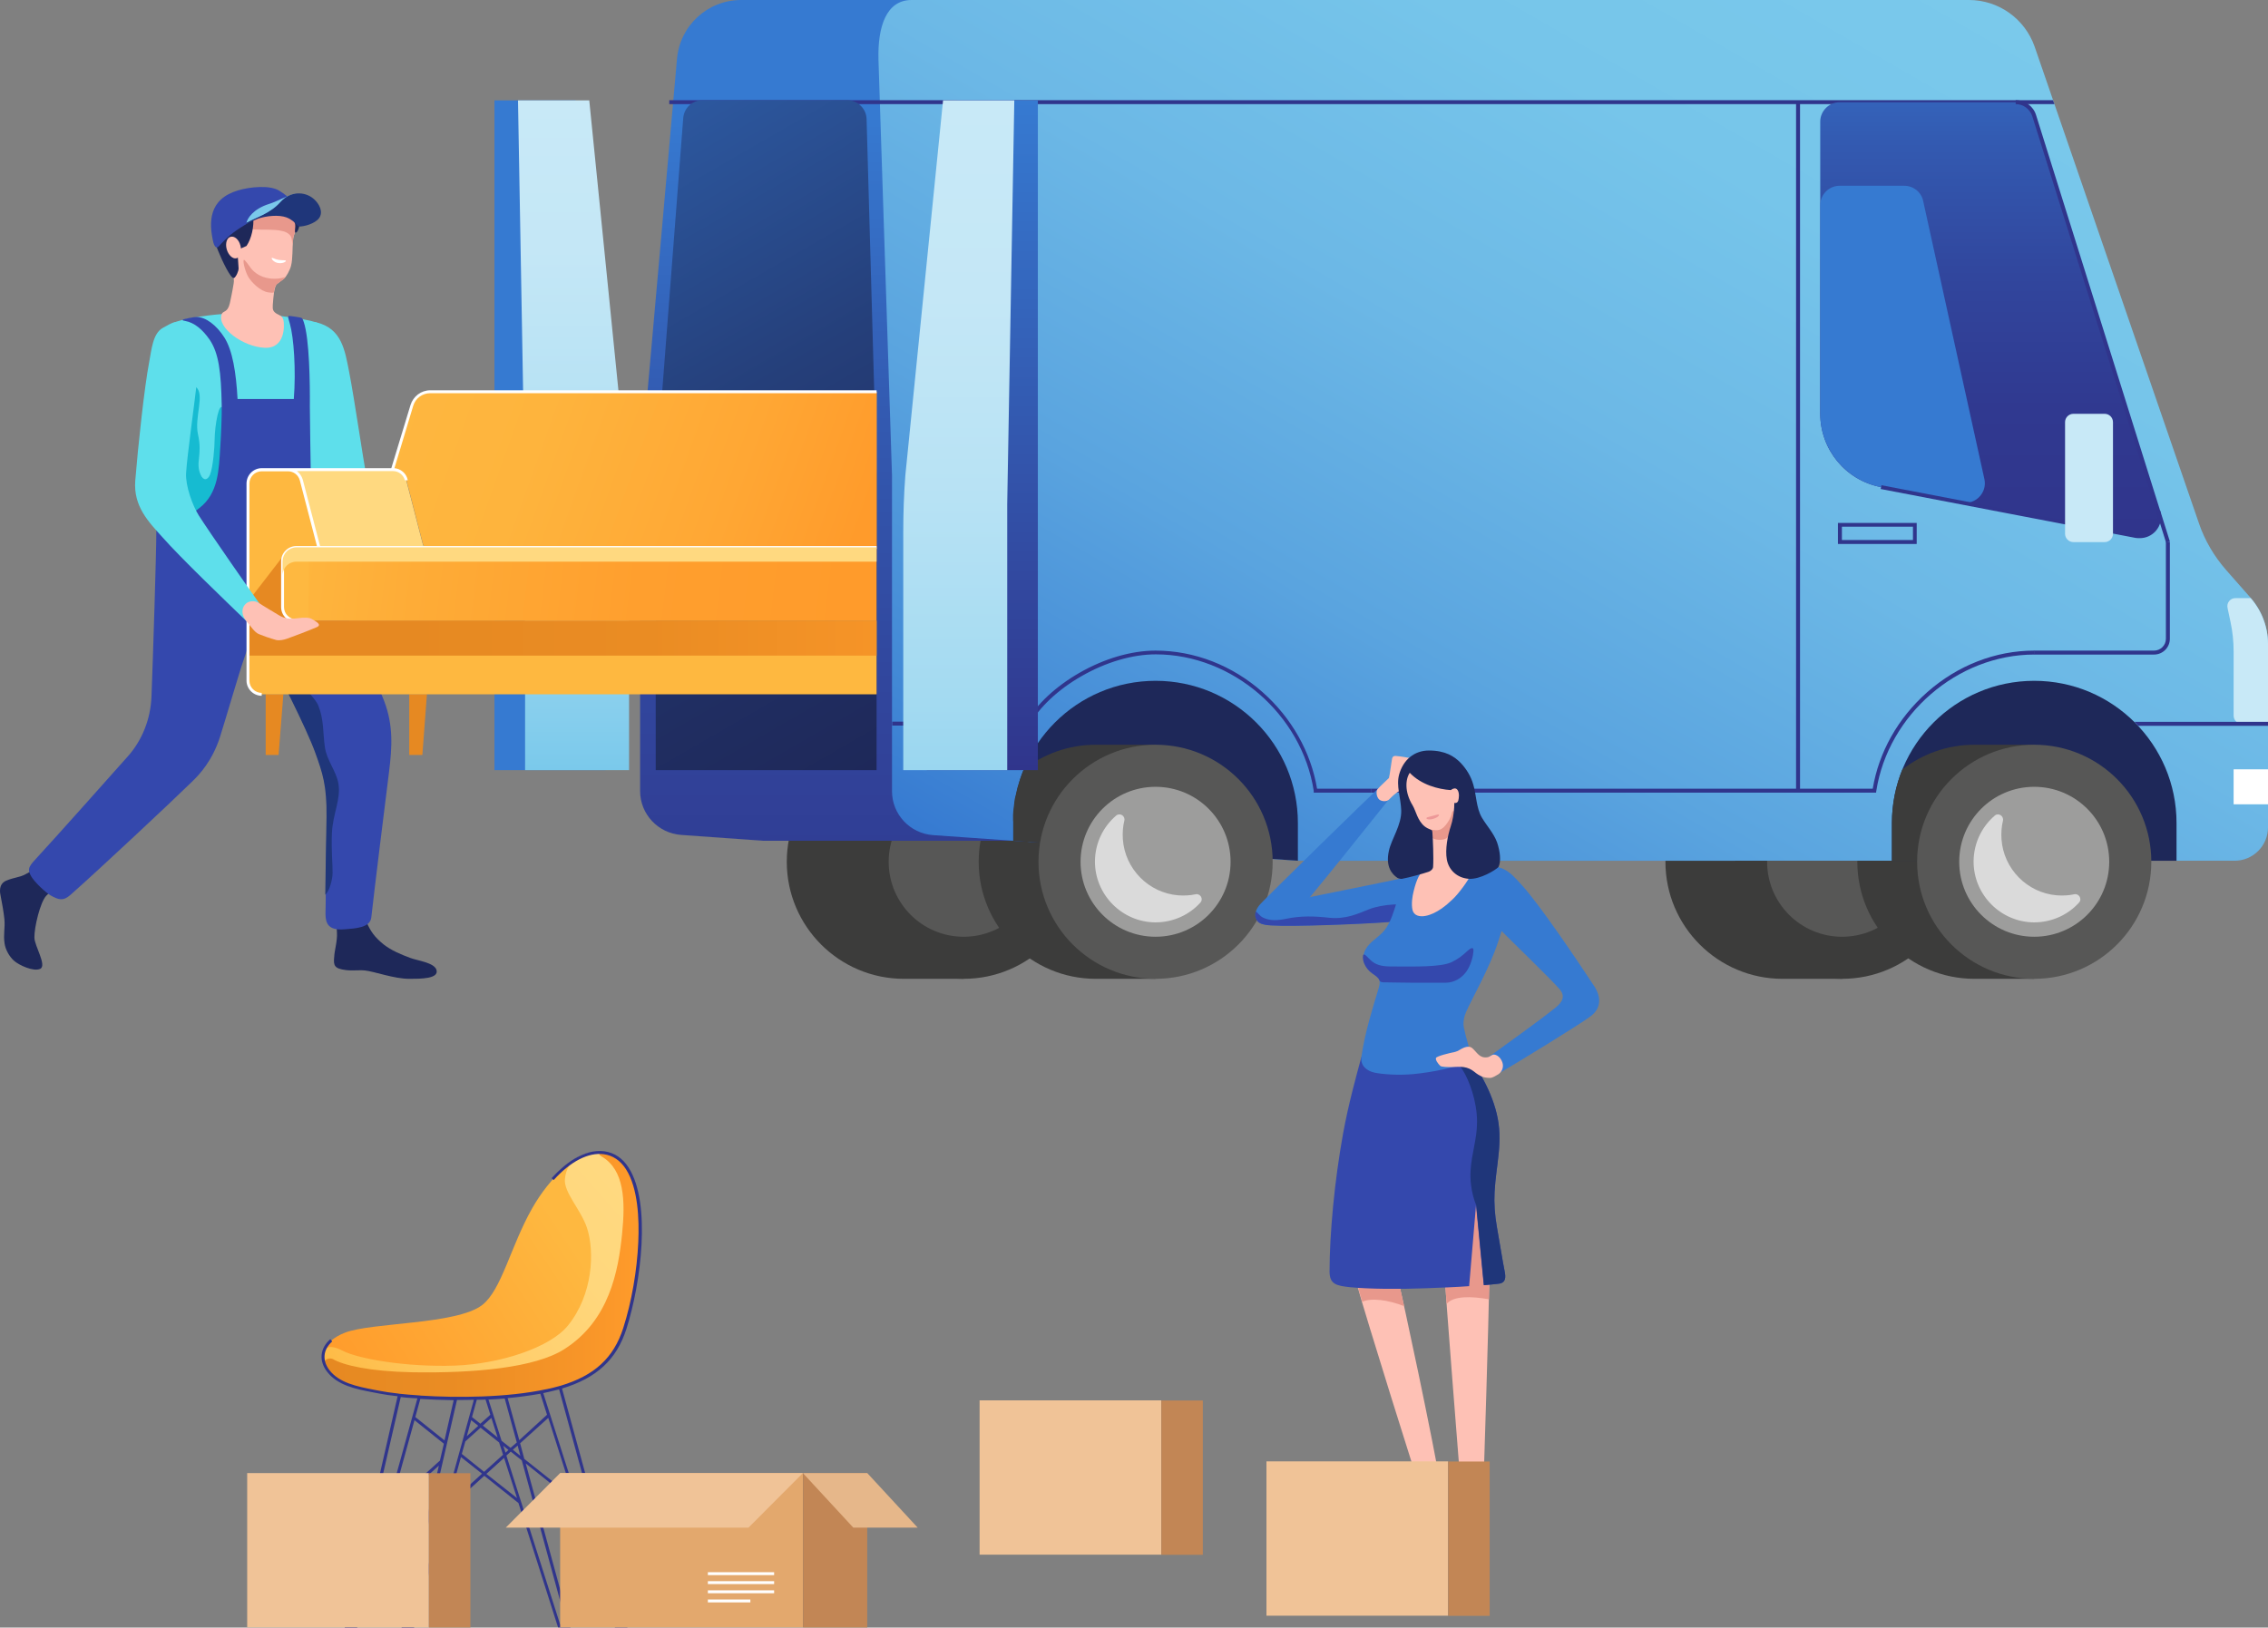 <?xml version="1.0" encoding="UTF-8" standalone="no"?>
<svg
   width="743.197"
   height="533.485"
   viewBox="0 0 743.197 533.485"
   fill="none"
   version="1.1"
   id="svg353"
   sodipodi:docname="bg_paking2.svg"
   inkscape:version="1.1.2 (0a00cf5339, 2022-02-04)"
   xmlns:inkscape="http://www.inkscape.org/namespaces/inkscape"
   xmlns:sodipodi="http://sodipodi.sourceforge.net/DTD/sodipodi-0.dtd"
   xmlns="http://www.w3.org/2000/svg"
   xmlns:svg="http://www.w3.org/2000/svg">
  <rect x="0" y="0" width="743.197" height="533.485" fill="#808080" stroke="none"/>
  <sodipodi:namedview
     id="namedview355"
     pagecolor="#ffffff"
     bordercolor="#666666"
     borderopacity="1.0"
     inkscape:pageshadow="2"
     inkscape:pageopacity="0.0"
     inkscape:pagecheckerboard="0"
     showgrid="false"
     inkscape:lockguides="false"
     fit-margin-top="0"
     fit-margin-left="0"
     fit-margin-right="0"
     fit-margin-bottom="0"
     inkscape:zoom="1.405"
     inkscape:cx="197.5089"
     inkscape:cy="145.90747"
     inkscape:window-width="1920"
     inkscape:window-height="1022"
     inkscape:window-x="0"
     inkscape:window-y="0"
     inkscape:window-maximized="1"
     inkscape:current-layer="svg353" />
  <mask
     id="mask0_1113_2"
     maskUnits="userSpaceOnUse"
     x="0"
     y="0"
     width="570"
     height="600">
    <rect
       width="570"
       height="600"
       fill="#c4c4c4"
       id="rect2"
       x="0"
       y="0" />
  </mask>
  <g
     mask="url(#mask0_1113_2)"
     id="g5"
     transform="translate(0,-40)" />
  <g
     clip-path="url(#clip0_1113_2)"
     id="g139"
     transform="translate(0,-40)">
    <path
       d="m 584.113,284.106 c -21.166,0 -38.372,17.202 -38.372,38.363 0,21.161 17.206,38.363 38.372,38.363 h 19.595 v -76.726 z"
       fill="#3c3c3b"
       id="path7" />
    <path
       d="m 603.64,360.832 c -21.192,0 -38.372,-17.175 -38.372,-38.363 0,-21.187 17.18,-38.363 38.372,-38.363 21.192,0 38.371,17.176 38.371,38.363 0,21.188 -17.179,38.363 -38.371,38.363 z"
       fill="#3c3c3b"
       id="path9" />
    <path
       d="m 603.64,347.043 c -13.575,0 -24.58,-11.002 -24.58,-24.574 0,-13.572 11.005,-24.574 24.58,-24.574 13.575,0 24.579,11.002 24.579,24.574 0,13.572 -11.004,24.574 -24.579,24.574 z"
       fill="#575756"
       id="path11" />
    <path
       d="m 646.995,284.106 c -21.165,0 -38.371,17.202 -38.371,38.363 0,21.161 17.206,38.363 38.371,38.363 h 19.596 v -76.726 z"
       fill="#3c3c3b"
       id="path13" />
    <path
       d="m 296.191,284.106 c -21.166,0 -38.371,17.202 -38.371,38.363 0,21.161 17.205,38.363 38.371,38.363 h 19.595 v -76.726 z"
       fill="#3c3c3b"
       id="path15" />
    <path
       d="m 315.786,360.832 c -21.192,0 -38.371,-17.175 -38.371,-38.363 0,-21.187 17.179,-38.363 38.371,-38.363 21.192,0 38.372,17.176 38.372,38.363 0,21.188 -17.18,38.363 -38.372,38.363 z"
       fill="#3c3c3b"
       id="path17" />
    <path
       d="m 315.786,347.043 c -13.575,0 -24.579,-11.002 -24.579,-24.574 0,-13.572 11.004,-24.574 24.579,-24.574 13.575,0 24.58,11.002 24.58,24.574 0,13.572 -11.005,24.574 -24.58,24.574 z"
       fill="#575756"
       id="path19" />
    <path
       d="m 359.074,284.106 c -21.166,0 -38.372,17.202 -38.372,38.363 0,21.161 17.206,38.363 38.372,38.363 h 19.595 v -76.726 z"
       fill="#3c3c3b"
       id="path21" />
    <path
       d="m 249.968,315.575 -26.764,-1.912 c -7.579,-0.546 -13.451,-6.826 -13.451,-14.403 V 195.843 L 221.838,59.318 C 222.794,48.396 231.875,40 242.867,40 h 227.429 v 275.575 z"
       fill="url(#paint0_linear_1113_2)"
       id="path23"
       style="fill:url(#paint0_linear_1113_2)" />
    <path
       d="M 298.717,40 H 645.22 c 9.695,0 18.298,6.144 21.507,15.291 l 53.87,156.32 c 1.912,5.598 4.984,10.786 8.876,15.223 l 8.057,9.147 c 3.618,4.164 5.667,9.557 5.667,15.086 v 60.139 c 0,6.007 -4.916,10.922 -10.924,10.922 H 425.302 L 305.75,313.732 c -7.579,-0.547 -13.451,-6.827 -13.451,-14.404 V 195.843 L 287.861,59.455 C 287.588,48.806 290.387,40 298.717,40 Z"
       fill="url(#paint1_linear_1113_2)"
       id="path25"
       style="fill:url(#paint1_linear_1113_2)" />
    <path
       d="m 332.036,315.575 v -5.803 c 0,-25.735 20.893,-46.623 46.633,-46.623 25.74,0 46.633,20.888 46.633,46.623 v 12.356 z"
       fill="#1e2859"
       id="path27" />
    <path
       d="m 332.036,309.772 v 5.803 l 46.633,3.276 v -34.745 h -19.595 c -8.945,0 -17.138,3.072 -23.624,8.123 -0.137,0.341 -0.273,0.683 -0.41,1.024 -0.273,0.682 -0.478,1.365 -0.751,2.048 -0.205,0.682 -0.409,1.365 -0.614,2.048 0,0.068 0,0.068 -0.068,0.136 -0.069,0.341 -0.205,0.683 -0.274,1.024 -0.068,0.273 -0.136,0.614 -0.204,0.887 0,0.137 -0.069,0.273 -0.069,0.342 -0.068,0.205 -0.068,0.409 -0.136,0.546 -0.069,0.205 -0.069,0.409 -0.137,0.546 -0.068,0.205 -0.068,0.41 -0.136,0.546 -0.069,0.205 -0.069,0.41 -0.137,0.614 0,0.137 -0.068,0.342 -0.068,0.478 0,0.205 -0.068,0.41 -0.068,0.615 0,0.204 -0.069,0.409 -0.069,0.546 -0.068,0.409 -0.068,0.819 -0.136,1.228 0,0.205 -0.069,0.342 -0.069,0.547 0,0.136 0,0.273 -0.068,0.409 0,0.068 0,0.205 0,0.273 0,0.341 -0.068,0.683 -0.068,1.024 0,0.205 0,0.41 0,0.614 v 0.069 c 0,0.341 0,0.682 0,1.024 0.068,0.477 0.068,0.682 0.068,0.955 z"
       fill="#3c3c3b"
       id="path29" />
    <path
       d="m 378.669,360.832 c -21.192,0 -38.371,-17.175 -38.371,-38.363 0,-21.187 17.179,-38.363 38.371,-38.363 21.192,0 38.371,17.176 38.371,38.363 0,21.188 -17.179,38.363 -38.371,38.363 z"
       fill="#575756"
       id="path31" />
    <path
       d="m 378.669,347.043 c -13.575,0 -24.58,-11.002 -24.58,-24.574 0,-13.572 11.005,-24.574 24.58,-24.574 13.575,0 24.58,11.002 24.58,24.574 0,13.572 -11.005,24.574 -24.58,24.574 z"
       fill="#9d9d9c"
       id="path33" />
    <path
       d="m 368.427,309.021 c -0.478,1.912 -0.614,3.96 -0.477,6.076 0.682,9.693 8.398,17.543 18.093,18.362 1.98,0.137 3.892,0.069 5.735,-0.341 1.57,-0.341 2.663,1.57 1.57,2.73 -3.618,4.028 -8.944,6.485 -14.747,6.485 -10.925,-0.068 -19.869,-9.078 -19.801,-20.069 0.069,-6.007 2.732,-11.331 6.965,-14.949 1.229,-1.024 3.072,0.136 2.662,1.706 z"
       fill="#dadada"
       id="path35" />
    <path
       d="m 619.958,322.128 v -12.356 c 0,-25.735 20.892,-46.623 46.633,-46.623 25.74,0 46.632,20.888 46.632,46.623 v 12.356 z"
       fill="#1e2859"
       id="path37" />
    <path
       d="m 619.958,309.772 v 12.356 h 46.633 v -38.022 h -19.596 c -8.944,0 -17.137,3.072 -23.623,8.123 -2.185,5.393 -3.414,11.331 -3.414,17.543 z"
       fill="#3c3c3b"
       id="path39" />
    <path
       d="m 666.591,360.832 c -21.192,0 -38.372,-17.175 -38.372,-38.363 0,-21.187 17.18,-38.363 38.372,-38.363 21.191,0 38.371,17.176 38.371,38.363 0,21.188 -17.18,38.363 -38.371,38.363 z"
       fill="#575756"
       id="path41" />
    <path
       d="m 666.591,347.043 c -13.575,0 -24.58,-11.002 -24.58,-24.574 0,-13.572 11.005,-24.574 24.58,-24.574 13.575,0 24.579,11.002 24.579,24.574 0,13.572 -11.004,24.574 -24.579,24.574 z"
       fill="#9d9d9c"
       id="path43" />
    <path
       d="m 656.349,309.021 c -0.478,1.912 -0.614,3.96 -0.478,6.076 0.683,9.693 8.398,17.543 18.093,18.362 1.98,0.137 3.892,0.069 5.736,-0.341 1.57,-0.341 2.662,1.57 1.57,2.73 -3.619,4.028 -8.944,6.485 -14.748,6.485 -10.924,-0.068 -19.868,-9.078 -19.8,-20.069 0.068,-6.007 2.731,-11.331 6.964,-14.949 1.161,-1.024 3.004,0.136 2.663,1.706 z"
       fill="#dadada"
       id="path45" />
    <path
       d="m 588.551,73.517 h 1.297 V 299.192 h -1.297 z"
       fill="#30358c"
       id="path47" />
    <path
       d="m 602.274,218.301 h 25.809 v -6.895 h -25.809 z m 24.58,-1.297 h -23.282 v -4.369 h 23.282 z"
       fill="#30358c"
       id="path49" />
    <path
       d="m 666.591,254.548 h 39.259 c 2.867,0 5.189,-2.321 5.189,-5.188 v -31.742 h -1.298 v 31.742 c 0,2.185 -1.775,3.891 -3.891,3.891 h -39.328 v 1.297 z"
       fill="#30358c"
       id="path51" />
    <path
       d="m 449.267,299.806 h 165.502 l 0.068,-0.546 c 3.892,-25.052 26.628,-44.712 51.754,-44.712 v -1.297 c -12.7,0 -25.126,4.847 -35.095,13.653 -9.558,8.464 -15.84,19.659 -17.82,31.605 H 449.267 Z"
       fill="#30358c"
       id="path53" />
    <path
       d="m 430.491,299.806 h 18.776 v -1.297 h -17.684 c -1.98,-11.946 -8.33,-23.209 -17.82,-31.605 -9.9,-8.806 -22.395,-13.653 -35.094,-13.653 -7.92,0 -16.796,2.594 -24.989,7.304 -7.716,4.437 -13.929,10.24 -17.206,15.974 h -44.107 v 1.297 h 44.858 l 0.205,-0.342 c 3.141,-5.665 9.285,-11.468 16.932,-15.837 8.057,-4.641 16.728,-7.167 24.375,-7.167 25.126,0 47.862,19.659 51.754,44.712 z"
       fill="#30358c"
       id="path55" />
    <path
       d="m 219.312,72.834 v 1.297 h 453.901 l -0.478,-1.297 z"
       fill="#30358c"
       id="path57" />
    <path
       d="M 596.471,175.569 V 79.865 c 0,-3.481 2.867,-6.348 6.349,-6.348 h 57.762 c 2.8,0 5.258,1.775 6.077,4.437 l 40.556,129.562 c 1.434,4.573 -2.526,9.078 -7.237,8.123 L 616.407,199.665 C 604.8,197.481 596.471,187.378 596.471,175.569 Z"
       fill="url(#paint2_linear_1113_2)"
       id="path59"
       style="fill:url(#paint2_linear_1113_2)" />
    <path
       d="m 602.82,100.89 h 21.166 c 3.004,0 5.599,2.048 6.213,4.983 l 20.074,91.198 c 0.955,4.437 -2.936,8.465 -7.443,7.646 l -26.423,-5.052 c -11.538,-2.184 -19.936,-12.355 -19.936,-24.096 v -68.331 c 0,-3.481 2.867,-6.348 6.349,-6.348 z"
       fill="#367ad1"
       id="path61" />
    <path
       d="m 707.856,207.323 3.187,10.16 -1.237,0.388 -3.188,-10.16 z"
       fill="#30358c"
       id="path63" />
    <path
       d="m 701.207,216.39 c 1.98,0 3.823,-0.82 5.189,-2.321 1.638,-1.843 2.185,-4.369 1.434,-6.758 L 667.205,77.749 c -0.887,-2.935 -3.619,-4.915 -6.691,-4.915 v 1.297 c 2.526,0 4.711,1.638 5.462,4.027 L 706.601,207.72 c 0.614,1.912 0.136,4.028 -1.161,5.53 -1.366,1.501 -3.346,2.184 -5.326,1.843 l -83.57,-16.042 -0.273,1.229 83.57,16.041 c 0.478,0.069 0.888,0.069 1.366,0.069 z"
       fill="#30358c"
       id="path65" />
    <path
       d="m 679.427,217.687 h 10.241 c 1.502,0 2.731,-1.229 2.731,-2.731 v -36.588 c 0,-1.502 -1.229,-2.731 -2.731,-2.731 h -10.241 c -1.502,0 -2.731,1.229 -2.731,2.731 v 36.588 c 0,1.502 1.229,2.731 2.731,2.731 z"
       fill="#c8e9f7"
       id="path67" />
    <path
       d="m 188.587,72.902 9.149,122.941 c 0.478,6.212 0.683,12.492 0.683,18.772 v 77.819 H 162.028 V 205.195 72.902 Z"
       fill="#367ad1"
       id="path69" />
    <path
       d="m 193.094,72.902 12.358,122.941 c 0.478,6.212 0.683,12.492 0.683,18.772 v 77.819 h -34.07 V 205.195 L 169.743,72.902 Z"
       fill="url(#paint3_linear_1113_2)"
       id="path71"
       style="fill:url(#paint3_linear_1113_2)" />
    <path
       d="m 214.874,195.843 v 96.591 h 72.373 V 195.843 L 283.97,79.046 c -0.069,-3.413 -2.936,-6.212 -6.35,-6.212 h -47.384 c -3.346,0 -6.077,2.526 -6.35,5.871 z"
       fill="url(#paint4_linear_1113_2)"
       id="path73"
       style="fill:url(#paint4_linear_1113_2)" />
    <path
       d="m 313.533,72.902 -9.149,122.941 c -0.478,6.212 -0.683,12.492 -0.683,18.772 v 77.819 h 36.392 V 205.195 72.902 Z"
       fill="url(#paint5_linear_1113_2)"
       id="path75"
       style="fill:url(#paint5_linear_1113_2)" />
    <path
       d="M 309.027,72.902 296.669,195.843 c -0.478,6.212 -0.683,12.492 -0.683,18.772 v 77.819 h 34.07 v -87.239 l 2.321,-132.293 z"
       fill="url(#paint6_linear_1113_2)"
       id="path77"
       style="fill:url(#paint6_linear_1113_2)" />
    <path
       d="m 731.931,292.161 h 11.266 v 11.468 h -11.266 z"
       fill="#ffffff"
       id="path79" />
    <path
       d="m 729.951,239.326 0.956,4.505 c 0.683,3.14 1.024,6.417 1.024,9.625 v 21.093 c 0,1.502 1.229,2.73 2.731,2.73 h 8.535 v -26.212 c 0,-5.529 -2.049,-10.854 -5.667,-15.018 h -4.916 c -1.775,-0.068 -3.073,1.57 -2.663,3.277 z"
       fill="#c8e9f7"
       id="path81" />
    <path
       d="m 699.432,276.597 h 43.765 v 1.297 h -42.536 c -0.41,-0.41 -0.82,-0.888 -1.229,-1.297 z"
       fill="#30358c"
       id="path83" />
    <path
       d="m 1.51,349.296 c -0.478,-3.14 0.205,-4.915 -0.068,-8.055 -0.205,-1.979 -0.751,-5.256 -1.229,-7.577 -0.205,-0.956 -0.819,-3.823 1.775,-4.983 2.526,-1.092 4.506,-1.092 6.35,-2.116 2.048,-1.092 5.121,-2.799 6.077,-3.413 2.936,-1.912 5.257,-1.024 7.033,0.887 1.092,1.161 0.751,3.55 -0.819,4.915 -1.775,1.638 -3.687,2.799 -5.462,4.642 -1.98,2.048 -3.96,10.376 -3.892,13.721 0,2.662 4.165,9.147 1.912,10.239 -2.253,1.024 -6.964,-1.229 -8.535,-2.594 -1.707,-1.502 -2.868,-3.823 -3.141,-5.666 z"
       fill="#1e2859"
       id="path85" />
    <path
       d="m 110.411,345.678 c -0.478,-6.553 0.819,-8.533 5.393,-7.304 2.254,0.615 3.824,2.799 4.37,4.028 1.297,2.867 2.526,4.71 5.462,7.099 2.595,2.048 5.735,3.345 8.876,4.505 2.322,0.888 7.852,1.502 8.535,3.959 0.751,2.867 -5.121,2.867 -8.944,2.867 -4.985,0 -11.334,-2.389 -14.475,-2.73 -1.707,-0.205 -4.233,0.136 -6.281,-0.137 -3.756,-0.477 -4.165,-1.433 -3.824,-4.437 0.068,-1.911 1.092,-5.256 0.888,-7.85 z"
       fill="#1e2859"
       id="path87" />
    <path
       d="m 53.605,153.588 c 0.341,-6.416 1.707,-7.85 7.784,-9.079 5.053,-1.023 12.836,-2.047 19.595,-1.774 8.057,0.273 19.049,1.706 22.394,2.867 5.326,1.911 6.623,4.915 6.896,7.85 0.478,4.573 -2.867,51.606 -4.984,59.251 -1.639,6.076 -5.803,8.533 -12.29,8.806 -4.574,0.205 -22.599,0 -29.427,-0.409 -7.237,-0.41 -8.808,-4.506 -8.944,-10.718 -0.137,-9.966 -1.229,-52.834 -1.024,-56.794 z"
       fill="#5edfeb"
       id="path89" />
    <path
       d="m 149.328,237.346 c -8.125,-4.847 -19.595,-13.175 -27.788,-18.704 -6.145,-4.164 -11.198,-9.761 -13.519,-16.656 -2.731,-8.055 -11.743,-32.356 -13.314,-40.411 -0.615,-3.14 -0.41,-7.236 0.614,-10.308 1.161,-3.344 5.052,-6.416 8.398,-5.597 8.261,2.048 9.285,9.011 10.719,16.383 1.775,9.147 4.438,27.851 5.667,34.131 0.819,4.3 4.097,10.035 7.306,12.902 5.598,4.983 23.145,19.659 24.92,21.229 2.663,2.389 3.141,4.164 2.117,6.348 -0.751,1.434 -2.868,2.048 -5.121,0.683 z"
       fill="#5edfeb"
       id="path91" />
    <path
       d="m 64.256,166.899 c 2.936,2.458 -0.615,9.967 0.615,15.428 1.57,7.031 -0.956,9.147 0.888,13.311 0.819,1.911 2.253,1.911 3.072,-0.068 0.956,-2.39 1.502,-8.943 1.502,-11.605 0.068,-4.505 1.434,-12.765 2.799,-10.035 0.478,0.888 0.546,6.281 0.546,8.055 0,5.188 -0.341,16.179 -4.301,21.708 -1.775,2.457 -5.94,6.963 -11.539,7.645 -1.502,0.205 -2.458,0 -3.141,-0.341 0,-0.205 0,-0.341 0,-0.546 -0.137,-7.168 -0.751,-31.196 -0.956,-45.736 3.277,-0.819 8.398,0.41 10.515,2.184 z"
       fill="#16bbd1"
       id="path93" />
    <path
       d="m 12.434,320.763 c 4.848,-5.188 26.901,-29.968 29.564,-32.971 4.574,-5.188 7.374,-12.083 7.647,-19.591 0.478,-11.878 1.639,-49.081 1.57,-53.313 0,-1.297 0.205,-4.301 0.615,-4.915 1.092,-1.707 1.843,0.068 4.37,0.273 4.37,0.341 6.896,-1.98 9.081,-3.686 6.35,-4.847 6.418,-12.629 6.896,-19.864 0.273,-4.028 0.546,-10.445 0.478,-13.926 -0.205,-10.785 -0.956,-16.997 -3.96,-21.434 -2.321,-3.345 -4.984,-5.598 -8.057,-6.144 -0.956,-0.136 -1.024,-0.341 -0.478,-0.546 0.478,-0.137 3.209,-0.751 4.233,-0.751 3.004,0 6.555,2.662 9.149,6.758 2.663,4.232 3.824,11.4 4.301,20.137 5.394,0 13.314,0 18.435,0 0.751,-9.488 0,-20.205 -1.297,-24.711 -0.478,-1.774 -0.888,-2.593 -0.137,-2.525 0.683,0.068 2.731,0.341 3.277,0.478 0.888,0.136 1.024,0.273 1.434,1.57 1.843,5.529 2.048,20 1.98,27.782 0,4.233 0.273,19.114 0.341,23.96 0.068,3.414 -0.068,6.622 1.366,9.83 0.887,2.048 2.799,3.14 4.165,3.959 1.297,0.751 1.57,1.843 1.706,3.345 0.342,5.803 0.41,13.653 1.366,16.929 1.161,4.164 2.117,7.373 4.097,12.356 3.687,9.352 7.851,17.134 11.334,26.076 3.004,7.918 2.594,14.949 1.57,23.209 -1.229,9.762 -4.984,40.07 -5.804,47.647 -0.341,3.413 -5.257,3.618 -8.534,3.891 -7.579,0.751 -6.418,-4.027 -6.418,-8.396 -0.068,-4.574 0.341,-23.414 0.409,-28.534 0.137,-10.376 -1.365,-14.54 -3.55,-20.683 -3.141,-8.874 -13.245,-28.193 -15.021,-31.742 -0.615,-1.365 -2.117,-4.847 -4.574,-4.642 -2.799,0.205 -2.868,2.116 -4.028,5.324 -1.434,4.028 -6.213,20.479 -7.92,25.804 -2.526,7.713 -6.623,12.082 -9.012,14.403 -6.691,6.553 -30.656,29.011 -39.942,37.203 -2.39,2.116 -3.892,1.638 -6.555,0.136 -1.434,-0.819 -5.189,-4.232 -6.35,-6.28 -1.502,-2.594 -0.41,-3.481 2.253,-6.416 z"
       fill="#3448ad"
       id="path95" />
    <path
       d="m 81.12,252.159 c 0.888,-2.184 1.365,-3.208 2.321,-5.324 0.341,-0.751 1.297,-1.502 2.39,-1.639 1.297,-0.204 8.876,-0.682 10.514,-0.682 3.277,6.007 0.751,13.174 2.39,18.362 1.024,3.345 4.507,5.734 5.599,8.465 1.844,4.642 1.434,8.601 2.117,13.516 0.614,4.368 3.687,7.782 4.438,11.946 0.887,5.187 -1.844,9.966 -2.117,16.178 -0.273,5.461 0.273,10.649 0.205,13.174 0,2.116 -1.024,6.007 -2.39,7.1 0.068,-7.031 0.342,-21.162 0.41,-25.462 0.136,-10.376 -1.366,-14.54 -3.551,-20.684 -3.14,-8.874 -13.245,-28.192 -15.02,-31.742 -0.615,-1.365 -2.117,-4.846 -4.575,-4.641 -1.912,0.136 -2.526,1.023 -3.141,2.593 0.205,-0.477 0.341,-0.887 0.41,-1.16 z"
       fill="#1f367a"
       id="path97" />
    <path
       d="m 138.404,287.451 1.502,-19.933 h -5.803 v 19.933 z"
       fill="#e68922"
       id="path99" />
    <path
       d="m 91.293,287.451 1.57,-19.933 h -5.804 v 19.933 z"
       fill="#e68922"
       id="path101" />
    <path
       d="m 94.366,193.931 h 34.343 c 2.048,0 3.823,1.366 4.37,3.345 l 5.735,22.117 h -34.343 l -5.736,-22.117 c -0.478,-1.979 -2.321,-3.345 -4.37,-3.345 z"
       fill="#ffd980"
       id="path103" />
    <path
       d="m 97.097,112.221 c -1.093,-4.368 -6.486,-6.826 -11.539,-7.167 -5.257,-0.341 -9.968,2.457 -11.812,6.212 -1.707,3.549 -2.253,9.488 2.253,18.431 1.092,2.116 0.546,3.003 0.205,5.324 -0.068,0.546 -0.683,3.413 -0.888,4.369 -0.751,3.208 -2.185,2.389 -2.663,3.549 -1.707,4.369 6.964,10.786 14.133,11.059 6.691,0.273 6.486,-7.372 6.077,-9.147 -0.341,-1.365 -1.57,-1.639 -2.253,-2.048 -1.161,-0.751 -1.297,-1.365 -1.229,-2.731 0,-0.273 0.068,-0.546 0.068,-0.887 0.137,-1.502 0.341,-5.256 1.297,-6.075 0.819,-0.683 1.229,-0.956 2.185,-1.639 0.819,-0.614 2.117,-2.935 2.458,-4.437 0.546,-2.116 0.41,-5.87 0.614,-8.055 0.137,-2.662 1.707,-4.095 1.093,-6.758 z"
       fill="#fec1b5"
       id="path105" />
    <path
       d="m 93.546,130.789 c -0.205,0.273 -0.41,0.546 -0.683,0.751 -0.888,0.682 -1.297,0.955 -2.185,1.638 -0.478,0.41 -0.819,1.502 -0.956,2.73 -0.341,0.069 -0.888,0.069 -1.775,-0.068 -2.799,-0.409 -5.599,-3.481 -6.486,-4.915 -0.956,-1.501 -1.98,-5.119 -1.57,-5.734 0.205,-0.341 2.117,2.389 2.39,2.799 2.868,3.55 7.852,3.959 11.266,2.799 z"
       fill="#e8988c"
       id="path107" />
    <path
       d="m 95.936,119.048 c 0,0.341 -0.068,0.682 -0.068,1.024 -0.273,-0.888 -0.068,-1.98 -0.751,-2.867 -0.683,-0.888 -1.707,-1.297 -2.731,-1.502 -2.526,-0.615 -6.077,-0.341 -8.671,-0.478 -2.117,-0.068 -5.052,-0.546 -3.209,-2.867 2.936,-3.823 10.378,-4.778 14.611,-2.73 0.478,0.204 0.888,0.477 1.229,0.819 0.341,0.546 0.546,1.16 0.751,1.774 0.615,2.663 -0.956,4.096 -1.161,6.827 z"
       fill="#e8988c"
       id="path109" />
    <path
       d="m 96.209,107.102 c -1.98,-2.526 -5.667,-4.847 -10.037,-5.12 -6.213,-0.409 -12.973,2.048 -13.928,5.939 -0.341,1.502 -0.205,2.935 -1.161,3.891 -2.663,2.73 -0.41,8.464 0.478,10.581 1.161,2.935 4.097,9.147 5.121,8.737 0.615,-0.273 1.57,-2.321 1.502,-3.208 -0.137,-1.912 -0.205,-3.959 -0.546,-5.871 -0.205,-1.365 -0.205,-1.433 0.41,-2.526 0.205,0.478 0.751,1.98 0.751,1.98 l 1.98,-0.887 c 1.639,-2.458 2.526,-6.212 2.185,-9.83 0.341,-0.478 1.092,-0.956 1.57,-1.161 3.209,-1.365 8.739,0 10.924,1.912 1.229,1.092 1.297,1.775 1.297,2.73 0,0.615 -0.341,2.116 0.205,1.98 0.546,-0.137 1.229,-1.638 1.297,-3.755 0.205,-1.911 -1.161,-4.3 -2.048,-5.392 z"
       fill="#1e2859"
       id="path111" />
    <path
       d="m 78.799,120.549 c 0.546,1.98 -0.068,3.823 -1.297,4.096 -1.229,0.341 -2.663,-1.024 -3.209,-2.935 -0.546,-1.98 0.068,-3.823 1.297,-4.096 1.297,-0.341 2.731,0.956 3.209,2.935 z"
       fill="#fec1b5"
       id="path113" />
    <path
       d="m 78.048,102.392 c 3.824,-1.161 10.378,-1.775 13.382,0.068 4.165,2.526 5.735,4.983 6.623,8.123 0.205,0.819 -0.273,1.365 -0.751,1.092 -3.004,-1.365 -6.486,-1.57 -10.105,-0.887 -2.663,0.478 -4.848,1.638 -7.169,3.072 -3.619,2.184 -5.803,4.027 -8.33,6.894 -0.888,1.024 -1.57,-0.409 -1.775,-1.229 -1.57,-6.689 -1.57,-14.266 8.125,-17.133 z"
       fill="#3448ad"
       id="path115" />
    <path
       d="m 80.779,112.972 c 0.273,-1.365 2.185,-4.505 7.442,-6.143 2.048,-0.615 5.394,-2.389 7.51,-3.072 1.024,-0.341 1.229,-0.137 1.093,-0.137 -0.341,0.069 -1.092,0.069 -2.321,0.751 -2.048,1.092 -3.072,2.799 -4.301,3.686 -1.434,1.024 -2.663,1.844 -4.165,2.594 -1.502,0.751 -4.028,1.775 -4.779,2.253 -0.41,0.205 -0.546,0.273 -0.478,0.068 z"
       fill="#7ac9eb"
       id="path117" />
    <path
       d="m 80.915,112.972 c 3.004,-1.706 7.647,-2.935 10.992,-6.758 3.209,-3.618 7.92,-3.481 10.719,-1.16 1.297,1.024 3.209,3.481 2.322,5.734 -0.751,2.048 -4.234,3.208 -6.145,3.413 -0.956,0.137 -1.161,0 -1.502,-0.478 -0.615,-0.682 -1.639,-1.775 -3.414,-2.457 -2.595,-0.956 -6.623,-0.478 -9.149,0.341 -0.751,0.273 -2.663,1.092 -3.482,1.57 -0.478,0.273 -0.751,0.068 -0.341,-0.205 z"
       fill="#1f367a"
       id="path119" />
    <path
       d="m 93.683,125.533 c -0.068,0.341 -1.161,0.887 -2.526,0.682 -1.365,-0.205 -2.253,-1.297 -2.117,-1.638 0.137,-0.273 0.956,0.409 2.321,0.614 1.366,0.205 2.39,0 2.321,0.342 z"
       fill="#ffffff"
       id="path121" />
    <path
       d="m 134.99,172.907 c 0.82,-2.663 3.278,-4.506 6.077,-4.506 h 146.248 v 50.992 H 138.882 l -5.735,-22.117 c -0.546,-1.979 -2.322,-3.345 -4.37,-3.345 h -0.136 z"
       fill="url(#paint7_linear_1113_2)"
       id="path123"
       style="fill:url(#paint7_linear_1113_2)" />
    <path
       d="M 97.165,219.393 H 287.247 V 243.49 H 97.097 c -2.526,0 -4.506,-2.048 -4.506,-4.506 v -15.017 c 0.068,-2.526 2.048,-4.574 4.574,-4.574 z"
       fill="url(#paint8_linear_1113_2)"
       id="path125"
       style="fill:url(#paint8_linear_1113_2)" />
    <path
       d="m 85.763,193.931 h 8.603 c 2.048,0 3.823,1.366 4.37,3.345 l 5.736,22.117 h -3.346 v 24.097 h 186.122 v 24.096 H 101.125 85.695 c -2.526,0 -4.506,-2.048 -4.506,-4.505 v -64.576 c 0.068,-2.594 2.048,-4.574 4.574,-4.574 z"
       fill="#feb840"
       id="path127" />
    <path
       d="m 93.41,221.441 c -0.478,0.683 -0.751,1.57 -0.751,2.457 v 15.018 c 0,2.526 2.048,4.505 4.506,4.505 h 190.082 v 11.468 H 81.188 v -17.611 z"
       fill="url(#paint9_linear_1113_2)"
       id="path129"
       style="fill:url(#paint9_linear_1113_2)" />
    <path
       d="m 85.763,193.453 h 8.603 33.865 l 6.281,-20.683 c 0.888,-2.867 3.482,-4.847 6.486,-4.847 h 146.249 v 0.956 H 140.998 c -2.594,0 -4.847,1.638 -5.598,4.164 l -6.145,20.41 c 2.048,0.205 3.823,1.639 4.301,3.687 l 0.069,0.273 h -0.956 c -0.478,-1.775 -2.049,-3.004 -3.892,-3.004 H 128.64 97.302 c 0.888,0.683 1.57,1.638 1.912,2.799 l 5.667,21.776 h 3.278 30.109 0.956 9.832 138.192 v 0.955 H 97.097 c -2.253,0 -4.028,1.843 -4.028,4.028 v 15.017 c 0,2.253 1.843,4.028 4.028,4.028 v 0.956 c -2.731,0 -4.984,-2.253 -4.984,-4.984 v -15.017 c 0,-2.731 2.253,-4.983 4.984,-4.983 h 6.759 l -5.599,-21.503 c -0.478,-1.775 -2.048,-3.004 -3.892,-3.004 h -8.603 c -2.253,0 -4.028,1.843 -4.028,4.028 v 64.576 c 0,2.253 1.843,4.027 4.028,4.027 v 0.956 c -2.731,0 -4.984,-2.253 -4.984,-4.983 v -64.576 c 0,-2.799 2.253,-5.052 4.984,-5.052 z"
       fill="#ffffff"
       id="path131" />
    <path
       d="M 97.165,219.393 H 287.247 v 4.71 H 97.097 c -2.526,0 -4.506,2.048 -4.506,4.506 v -4.506 -0.205 c 0.068,-2.457 2.048,-4.505 4.574,-4.505 z"
       fill="#ffd980"
       id="path133" />
    <path
       d="m 80.233,243.08 c -6.35,-6.143 -21.029,-20.205 -27.038,-27.032 -4.574,-5.051 -9.49,-10.103 -8.876,-18.431 0.888,-11.126 3.004,-30.854 4.574,-38.977 0.751,-3.891 1.161,-9.42 4.506,-11.195 2.868,-1.57 4.575,-2.731 6.623,-1.502 6.759,3.959 5.462,10.854 4.711,17.475 -0.956,8.669 -3.414,25.871 -3.755,31.742 -0.205,4.028 2.048,10.444 4.165,13.789 3.55,5.598 17.82,26.076 19.117,27.783 2.117,2.867 2.185,4.505 0.888,6.485 -0.683,1.024 -3.209,1.57 -4.916,-0.137 z"
       fill="#5edfeb"
       id="path135" />
    <path
       d="m 80.71,237.756 c 0.956,-0.819 2.868,-0.956 4.097,-0.137 1.502,1.024 4.779,2.935 6.691,4.096 1.775,1.092 3.619,1.229 5.667,0.956 2.663,-0.342 4.301,-0.274 5.121,0.273 0.887,0.614 3.55,1.774 1.434,2.662 -2.185,0.956 -7.716,3.072 -9.696,3.754 -0.956,0.342 -2.458,0.683 -3.55,0.41 -2.185,-0.615 -4.301,-1.365 -5.599,-1.912 -1.502,-0.546 -2.868,-2.867 -4.165,-4.3 -1.365,-1.57 -1.98,-4.096 0,-5.802 z"
       fill="#fec1b5"
       id="path137" />
  </g>
  <path
     d="m 204.785,435.461 c -3.345,10.512 -10.378,16.724 -23.555,19.932 -19.937,4.915 -49.091,2.663 -56.533,1.092 -6.213,-1.296 -13.314,-2.184 -17.069,-7.031 -3.482,-4.505 -1.844,-9.829 5.394,-12.628 8.603,-3.413 36.596,-2.594 44.994,-9.079 6.349,-4.915 9.285,-19.182 16.318,-31.605 5.735,-10.103 14.884,-19.387 23.692,-18.226 15.635,1.979 13.382,36.93 6.759,57.545 z"
     fill="url(#paint10_linear_1113_2)"
     id="path141"
     style="fill:url(#paint10_linear_1113_2)" />
  <path
     d="m 204.785,435.461 c -3.345,10.512 -10.378,16.724 -23.555,19.932 -19.937,4.915 -49.091,2.662 -56.533,1.092 -6.213,-1.297 -13.314,-2.184 -17.069,-7.031 -1.093,-1.433 -1.707,-3.003 -1.775,-4.505 -0.069,-3.14 1.707,-4.642 6.349,-2.253 5.326,2.799 21.371,5.461 36.87,4.915 14.747,-0.546 31.202,-5.87 37.074,-13.174 8.193,-10.171 8.739,-24.233 6.213,-31.947 -1.98,-6.007 -7.715,-11.673 -7.237,-16.11 0.682,-6.758 6.418,-9.352 12.904,-8.533 15.635,2.048 13.382,36.998 6.759,57.614 z"
     fill="url(#paint11_linear_1113_2)"
     id="path143"
     style="fill:url(#paint11_linear_1113_2)" />
  <path
     d="m 204.785,435.461 c -3.345,10.512 -10.378,16.724 -23.555,19.932 -19.937,4.915 -49.091,2.663 -56.533,1.093 -6.213,-1.297 -13.314,-2.185 -17.069,-7.032 -0.683,-0.955 -1.229,-1.911 -1.502,-2.867 0.478,-1.297 2.116,-1.57 3.004,-1.092 3.414,1.98 11.88,4.028 26.013,4.301 20.483,0.341 40.283,-1.502 49.774,-7.577 14.816,-9.421 17.683,-25.735 18.912,-37.545 1.161,-11.195 0.751,-21.161 -6.554,-25.53 -1.297,-0.75 -1.297,-1.228 0.751,-1.297 15.635,2.048 13.382,36.999 6.759,57.614 z"
     fill="url(#paint12_linear_1113_2)"
     id="path145"
     style="fill:url(#paint12_linear_1113_2)" />
  <path
     d="m 205.263,435.597 c 4.78,-14.949 8.193,-41.23 0.751,-52.835 -1.98,-3.14 -4.643,-4.915 -7.92,-5.392 -6.964,-0.888 -13.245,4.3 -17.342,8.805 l 0.683,0.615 c 5.53,-6.144 11.402,-9.147 16.454,-8.465 2.936,0.41 5.394,2.048 7.238,4.915 3.96,6.212 4.369,16.383 4.028,23.892 -0.41,9.352 -2.185,19.591 -4.916,28.124 -3.141,9.83 -9.422,15.632 -20.619,18.977 l -0.274,0.068 c -0.751,0.205 -1.502,0.41 -2.321,0.614 -0.273,0.069 -0.614,0.137 -0.888,0.205 -0.136,0 -0.273,0.068 -0.341,0.068 -0.205,0.069 -0.41,0.069 -0.614,0.137 h -0.069 c -12.972,2.799 -29.359,2.867 -41.17,2.116 l -0.615,-0.068 c -2.321,-0.137 -4.506,-0.341 -6.486,-0.546 l -0.41,-0.068 c -2.389,-0.274 -4.37,-0.547 -5.667,-0.82 -0.683,-0.136 -1.434,-0.273 -2.185,-0.409 -5.598,-1.092 -11.402,-2.253 -14.611,-6.417 -2.458,-3.208 -2.116,-6.758 0.888,-9.42 l -0.615,-0.751 c -3.413,3.004 -3.823,7.099 -1.024,10.717 3.414,4.437 9.422,5.666 15.226,6.758 0.751,0.137 1.434,0.273 2.185,0.41 1.297,0.273 3.277,0.546 5.667,0.819 l -17.343,75.839 h 4.097 l 10.651,-38.5 16.113,-14.608 -12.221,53.108 h 4.096 l 10.583,-38.5 12.427,-11.263 11.197,8.942 12.972,40.753 h 4.097 l -14.679,-53.722 16.249,12.969 12.973,40.753 h 4.097 L 184.166,455.12 c 11.334,-3.413 17.888,-9.488 21.097,-19.523 z m -37.961,38.978 -2.936,-2.321 -4.302,-13.516 c 1.844,-0.068 3.619,-0.205 5.326,-0.341 l 3.96,14.403 z m 2.321,-0.751 0.887,3.345 -2.457,-1.98 z m -23.965,-1.706 -9.559,-7.646 1.639,-5.939 c 3.345,0.205 7.032,0.342 10.924,0.41 z m 13.45,-13.38 1.571,4.983 -3.278,2.936 -2.731,-2.185 1.571,-5.666 c 0.956,0 1.911,0 2.867,-0.068 z m 3.96,12.424 -4.847,-3.891 2.799,-2.526 z m -8.671,-5.666 2.322,1.843 -3.756,3.413 z m -1.912,6.963 4.985,-4.505 6.076,4.846 1.297,4.028 -6.213,5.597 -7.305,-5.87 z m 12.427,1.433 1.707,1.366 -0.956,0.887 z m 1.434,-15.632 c 3.687,-0.341 7.305,-0.819 10.719,-1.433 l 2.185,6.894 -9.081,8.328 z m -50.047,74.201 h -2.117 l 17.138,-74.542 c 1.229,0.136 2.594,0.273 4.028,0.341 h 0.068 c 0.41,0 0.888,0.069 1.298,0.069 h 0.068 z m 11.88,-39.25 7.647,-27.715 9.627,7.714 -1.297,5.529 z m 6.759,39.25 h -2.116 l 16.932,-73.586 c 1.844,0 3.687,0 5.531,-0.069 z m 11.812,-39.25 4.302,-15.633 6.896,5.461 z m 12.631,-10.103 5.804,-5.256 4.233,13.174 z m 26.287,49.353 h -2.117 l -17.615,-55.36 1.434,-1.297 3.618,2.867 z m -13.86,-54.268 -1.366,-5.12 9.218,-8.328 8.397,26.349 z m 11.402,-22.8 21.097,77.068 h -2.116 l -24.17,-75.839 c 0.478,-0.137 1.024,-0.205 1.502,-0.341 h 0.068 c 0.615,-0.137 1.161,-0.273 1.707,-0.41 0.342,-0.068 0.751,-0.205 1.093,-0.273 0.136,0 0.273,-0.068 0.341,-0.068 0.205,-0.068 0.341,-0.068 0.478,-0.137 z"
     fill="#30358c"
     id="path147" />
  <path
     d="M 140.537,482.834 H 81 v 50.583 h 59.537 z"
     fill="#f0c397"
     id="path149" />
  <path
     d="m 140.562,533.463 h 13.587 v -50.582 h -13.587 z"
     fill="#c28655"
     id="path151" />
  <path
     d="m 263.093,482.834 h -79.542 v 50.583 h 79.542 z"
     fill="#e3a86d"
     id="path153" />
  <path
     d="m 263.15,533.463 h 21.029 V 482.881 H 263.15 Z"
     fill="#c28655"
     id="path155" />
  <path
     d="m 245.273,500.719 h -79.542 l 17.82,-17.885 h 79.542 z"
     fill="#f0c397"
     id="path157" />
  <path
     d="m 279.616,500.719 h 21.098 l -16.523,-17.885 h -21.098 z"
     fill="#e6b78a"
     id="path159" />
  <path
     d="m 253.671,515.327 h -21.712 v 0.956 h 21.712 z"
     fill="#ffffff"
     id="path161" />
  <path
     d="m 253.671,518.263 h -21.712 v 0.955 h 21.712 z"
     fill="#ffffff"
     id="path163" />
  <path
     d="m 253.671,521.266 h -21.712 v 0.956 h 21.712 z"
     fill="#ffffff"
     id="path165" />
  <path
     d="m 245.888,524.27 h -13.929 v 0.955 h 13.929 z"
     fill="#ffffff"
     id="path167" />
  <path
     d="M 380.537,459 H 321 v 50.582 h 59.537 z"
     fill="#f0c397"
     id="path169" />
  <path
     d="m 380.562,509.628 h 13.587 v -50.582 h -13.587 z"
     fill="#c28655"
     id="path171" />
  <path
     d="m 465.173,292.418 c 0.137,-2.662 0.342,-5.87 -4.028,-4.915 -5.394,1.229 -30.11,6.144 -39.054,7.987 -3.346,0.683 -9.627,1.707 -10.173,4.232 -0.615,2.936 2.048,3.413 4.642,3.55 7.442,0.478 30.315,-0.478 38.372,-1.092 5.598,-0.342 9.968,-5.939 10.241,-9.762 z"
     fill="#367ad1"
     id="path173" />
  <path
     d="m 455.683,259.243 c -0.547,-1.775 -2.595,-2.116 -3.96,-0.888 -1.775,1.57 -38.03,36.93 -39.123,38.432 -1.024,1.365 -1.638,2.867 -0.887,4.437 1.638,3.55 9.354,1.365 11.948,-0.751 2.663,-2.184 30.793,-37.681 31.544,-38.568 0.819,-0.956 0.819,-1.706 0.478,-2.662 z"
     fill="#367ad1"
     id="path175" />
  <path
     d="m 448.65,298.016 c -3.891,1.57 -7.715,3.345 -13.109,2.799 -4.916,-0.547 -9.149,-0.683 -14.133,0.341 -2.594,0.546 -5.189,0.751 -7.579,-0.41 -1.024,-0.546 -1.707,-1.638 -2.321,-1.979 -0.273,0.819 -0.273,1.638 0.136,2.525 0.41,0.956 1.298,1.502 2.39,1.707 0.751,0.205 1.571,0.273 2.458,0.341 7.442,0.478 30.315,-0.478 38.372,-1.092 3.209,-0.205 6.076,-2.253 7.92,-4.573 -1.298,-2.117 -10.242,-1.229 -14.134,0.341 z"
     fill="#3448ad"
     id="path177" />
  <path
     d="m 488.046,419.113 c 0.136,-8.942 0.273,-18.772 -1.844,-25.735 -1.16,-3.754 -3.755,-5.256 -7.783,-4.778 -1.639,0.205 -4.097,2.184 -4.984,6.553 -1.093,5.529 -0.478,14.335 -0.205,20.069 0.478,10.171 4.779,63.143 5.53,73.177 0.342,4.574 2.117,5.461 3.687,5.393 2.731,-0.137 3.346,-2.935 3.55,-5.666 0.205,-1.502 1.844,-56.658 2.049,-69.013 z"
     fill="#fec1b5"
     id="path179" />
  <path
     d="m 472.616,490.037 c -3.005,-18.089 -13.178,-65.6 -14.27,-69.627 -0.956,-3.413 -3.346,-7.645 -6.896,-9.284 -3.004,-1.433 -6.623,0.478 -7.511,3.618 -0.409,1.502 0.342,4.983 0.751,6.417 2.8,10.307 19.732,64.303 21.303,68.672 0.751,2.116 2.662,3.822 4.643,3.618 1.502,-0.137 2.321,-1.57 1.98,-3.414 z"
     fill="#fec1b5"
     id="path181" />
  <path
     d="m 488.046,419.181 c 0,1.57 -0.068,3.891 -0.137,6.69 -5.803,-1.024 -11.607,-1.16 -13.86,1.502 -0.41,-5.461 -0.683,-9.762 -0.819,-12.014 -0.273,-5.803 -0.888,-14.609 0.205,-20.069 0.887,-4.438 3.345,-6.349 4.984,-6.554 4.028,-0.546 6.691,0.956 7.783,4.779 2.117,6.894 2.049,16.724 1.844,25.666 z"
     fill="#e8988c"
     id="path183" />
  <path
     d="m 460.121,428.124 c -5.189,-2.048 -10.788,-2.799 -13.724,-1.434 -0.682,-2.389 -1.297,-4.3 -1.638,-5.597 -0.41,-1.434 -1.161,-4.915 -0.751,-6.417 0.887,-3.14 4.438,-5.051 7.51,-3.618 3.482,1.638 5.94,5.871 6.896,9.284 0.137,0.887 0.819,3.686 1.707,7.782 z"
     fill="#e8988c"
     id="path185" />
  <path
     d="m 493.098,416.929 c -0.751,-3.687 -1.707,-9.967 -2.594,-14.813 -0.683,-3.891 -0.956,-7.85 -0.751,-11.4 0.478,-9.079 2.936,-16.588 0.683,-25.735 -1.025,-4.232 -2.8,-8.396 -5.053,-12.355 -1.57,-2.799 -6.008,-6.076 -9.285,-7.509 -4.029,-1.775 -7.033,-2.048 -11.266,-1.57 -2.321,0.273 -12.153,-0.205 -14.543,0.136 -1.98,0.273 -3.823,1.434 -4.233,3.004 -1.639,6.075 -4.165,15.086 -5.94,24.847 -2.799,15.359 -4.438,32.971 -4.438,45.19 0,4.164 2.116,4.71 6.759,5.188 6.145,0.614 16.523,0.682 24.785,0.341 5.325,-0.205 9.354,-0.341 14.201,-0.683 l 2.253,-26.554 2.527,26.213 c 1.706,-0.136 3.345,-0.273 4.984,-0.478 2.389,-0.341 2.185,-2.321 1.911,-3.822 z"
     fill="#3448ad"
     id="path187" />
  <path
     d="m 493.098,416.929 c -0.751,-3.687 -1.707,-9.967 -2.594,-14.813 -0.683,-3.891 -0.956,-7.85 -0.751,-11.4 0.478,-9.079 2.936,-16.588 0.682,-25.735 -1.024,-4.232 -2.799,-8.396 -5.052,-12.355 -1.57,-2.799 -6.008,-6.076 -9.286,-7.509 -0.068,-0.069 -0.205,-0.069 -0.273,-0.137 0.205,1.297 2.117,3.55 3.346,5.529 2.321,3.55 4.847,10.581 4.847,17.203 0,5.665 -1.775,10.239 -2.116,15.905 -0.41,6.553 1.843,11.399 1.843,11.399 l 2.527,26.213 c 1.706,-0.136 3.345,-0.273 4.984,-0.478 2.321,-0.341 2.116,-2.321 1.843,-3.822 z"
     fill="#1f367a"
     id="path189" />
  <path
     d="m 488.66,283.681 c -6.281,-0.888 -18.434,1.228 -23.077,2.662 -3.55,1.092 -4.779,1.433 -5.735,3.413 -1.229,2.594 -2.049,5.666 -2.936,8.396 -0.888,2.663 -1.912,5.461 -3.892,7.509 -1.775,1.843 -4.097,3.072 -5.462,5.393 -1.57,2.662 -0.615,5.393 1.502,7.372 0.888,0.819 2.594,1.707 2.936,2.594 0.341,0.819 -0.068,2.458 -0.342,3.277 -1.638,5.461 -4.369,13.925 -5.53,22.048 -0.41,3.004 1.775,4.711 4.37,5.257 2.731,0.546 7.715,0.887 12.494,0.477 7.101,-0.682 13.656,-2.252 16.796,-3.549 1.571,-0.683 2.322,-0.956 1.912,-3.823 -0.205,-1.297 -1.229,-4.232 -1.98,-7.782 -0.409,-1.843 0.137,-4.027 0.751,-5.324 1.775,-4.096 7.647,-14.267 10.446,-22.868 1.707,-5.12 4.37,-13.379 4.302,-19.113 -0.068,-2.526 -1.434,-5.188 -6.555,-5.939 z"
     fill="#367ad1"
     id="path191" />
  <path
     d="m 482.447,283.476 c -0.683,-0.614 -4.369,0.341 -5.462,-0.478 -1.365,-0.887 -1.229,-3.481 -1.161,-4.846 0.069,-2.867 2.663,-11.81 1.844,-17.066 -0.273,-1.911 -0.546,-2.935 -2.526,-3.004 -2.527,0 -3.892,-0.068 -6.282,-1.024 -2.253,-0.819 -3.482,-1.638 -5.189,-3.344 -0.614,-0.615 -1.229,-1.57 -1.912,-1.434 -0.751,0.137 -1.297,1.297 -1.502,2.526 -0.887,4.983 1.161,8.601 3.551,12.901 0.956,1.775 2.185,3.209 3.891,4.233 1.639,0.955 1.298,1.57 1.366,2.73 0.205,2.389 0.273,5.802 0.273,7.987 0,0.887 -0.136,1.706 -0.683,2.184 -0.478,0.478 -1.57,0.819 -2.321,1.024 -0.478,0.137 -0.888,0.478 -1.161,0.956 -0.956,1.57 -1.502,3.549 -1.912,5.188 -0.477,1.843 -0.819,4.3 -0.409,6.212 0.41,1.843 2.253,2.389 4.301,1.979 3.619,-0.682 7.033,-3.686 8.671,-5.256 2.049,-1.843 5.531,-6.553 6.418,-8.806 0.41,-0.887 0.888,-2.116 0.205,-2.662 z"
     fill="#fec1b5"
     id="path193" />
  <path
     d="m 462.579,248.594 c -1.502,-0.341 -3.619,-0.683 -5.189,-0.819 -0.615,-0.068 -1.093,0.205 -1.229,0.887 -0.41,2.458 -0.683,4.915 -1.024,6.349 -0.751,0.751 -3.073,2.867 -3.756,3.686 -0.546,0.682 -0.341,2.525 0.547,3.345 0.751,0.682 2.526,0.819 3.277,0 0.887,-0.956 2.39,-2.321 3.482,-2.867 1.024,-0.546 0.341,-2.936 0.819,-4.847 0.41,-1.57 1.707,-3.345 2.663,-4.096 1.024,-0.751 1.434,-1.365 0.41,-1.638 z"
     fill="#fec1b5"
     id="path195" />
  <path
     d="m 480.809,311.737 c -1.571,1.501 -3.209,2.73 -5.121,3.617 -3.482,1.707 -12.563,1.434 -18.298,1.434 -2.731,0 -5.053,0.068 -7.169,-1.229 -1.639,-1.024 -2.8,-3.003 -3.414,-2.662 -0.273,0.205 -0.342,1.57 0.205,2.867 0.546,1.365 1.502,2.457 2.526,3.208 1.092,0.751 2.116,1.434 2.39,2.185 0.136,0.409 0.478,0.819 1.365,0.819 1.434,0 7.101,0.136 9.832,0.136 3.277,0 8.671,0 10.583,0 3.004,0 5.189,-1.706 6.281,-3.003 1.434,-1.57 2.595,-4.642 2.8,-6.963 0.341,-2.184 -0.956,-1.365 -1.98,-0.409 z"
     fill="#3448ad"
     id="path197" />
  <path
     d="m 522.389,323.205 c -5.803,-8.806 -18.025,-26.964 -23.897,-33.312 -2.048,-2.185 -3.482,-4.028 -6.145,-5.188 -2.253,-0.956 -5.257,1.638 -6.418,3.276 -1.638,2.526 -1.502,4.437 -0.819,7.304 0.683,3.072 3.755,6.622 6.145,9.079 3.619,3.686 17.274,16.861 19.8,19.865 1.844,2.116 1.161,4.095 -1.365,6.075 -5.872,4.71 -15.089,11.195 -21.985,16.246 -2.049,1.502 -2.663,2.526 -2.595,4.233 0.068,2.525 3.209,2.662 5.257,1.501 6.691,-3.822 27.994,-16.929 30.861,-19.181 3.209,-2.39 3.756,-5.939 1.161,-9.898 z"
     fill="#367ad1"
     id="path199" />
  <path
     d="m 476.917,267.298 c -0.205,-1.775 -0.888,-1.775 -1.093,-0.956 -0.273,1.229 -0.956,2.594 -1.434,3.208 -0.614,0.956 -1.638,2.185 -2.799,2.458 -1.502,0.409 -3.004,-0.41 -3.414,0 -0.546,0.546 0.205,1.911 0.956,2.526 1.161,0.887 3.482,0.955 4.643,0.341 2.595,-1.502 3.414,-4.778 3.141,-7.577 z"
     fill="#e8988c"
     id="path201" />
  <path
     d="m 490.572,276.104 c -1.092,-3.004 -3.414,-5.461 -4.984,-8.124 -1.844,-3.14 -1.775,-7.304 -2.8,-10.785 -0.819,-2.935 -2.389,-5.256 -4.096,-7.099 -2.117,-2.185 -5.053,-4.096 -10.446,-4.096 -4.78,0 -8.399,3.004 -9.764,7.85 -1.024,3.755 0.546,7.509 0.683,11.81 0.136,4.778 -3.209,9.351 -4.029,13.174 -1.229,5.393 1.161,7.782 2.732,8.874 0.409,0.273 1.16,0.41 1.57,0.342 2.458,-0.478 6.759,-1.639 8.739,-2.321 0.546,-0.205 1.366,-0.751 1.434,-1.57 0.205,-3.14 -0.068,-9.148 -0.205,-10.854 -0.068,-1.092 0,-1.161 -0.751,-1.434 -0.546,-0.204 -1.229,-0.546 -1.843,-1.024 -2.322,-1.911 -2.8,-4.983 -3.892,-6.826 -2.799,-4.573 -2.321,-8.737 -0.956,-10.717 3.755,3.959 9.422,5.393 13.382,5.666 0.478,0 0.751,0.273 0.888,0.887 0.614,2.048 0.41,7.236 -0.819,10.922 -1.025,3.072 -1.912,7.577 -1.298,10.99 0.683,3.55 3.482,6.007 7.169,6.281 3.756,0.273 8.876,-2.936 9.696,-3.823 1.024,-1.843 0.546,-5.325 -0.41,-8.123 z"
     fill="#1e2859"
     id="path203" />
  <path
     d="m 478.077,260.745 c -0.068,1.297 -0.136,2.321 -1.092,2.457 -0.956,0.137 -1.843,-0.956 -2.048,-2.184 -0.205,-1.57 0.478,-2.253 1.365,-2.526 1.229,-0.41 1.775,0.956 1.775,2.253 z"
     fill="#fec1b5"
     id="path205" />
  <path
     d="m 492.279,348.12 c -0.615,-1.638 -1.843,-2.457 -2.799,-2.457 -0.615,0 -1.366,0.819 -2.117,0.887 -2.526,0.342 -3.277,-1.501 -4.847,-2.935 -1.434,-1.297 -3.551,0.137 -4.507,0.683 -0.273,0.204 -0.819,0.341 -1.16,0.477 -1.707,0.342 -6.009,1.366 -6.282,1.98 -0.273,0.614 0.615,1.843 1.366,2.594 0.409,0.41 2.594,0.41 3.55,0.41 1.297,0 2.868,-0.205 4.165,0 1.297,0.204 2.39,0.682 3.414,1.501 1.843,1.502 3.14,2.048 5.189,2.048 0.887,0 1.98,-0.751 2.799,-1.228 1.092,-0.751 1.843,-2.321 1.229,-3.96 z"
     fill="#fec1b5"
     id="path207" />
  <path
     d="m 471.523,267.23 c -0.068,0.341 -0.751,0.819 -1.844,1.16 -1.092,0.341 -1.979,0.205 -2.184,-0.068 -0.41,-0.41 0.751,-0.546 1.911,-0.888 1.093,-0.273 2.322,-0.751 2.117,-0.204 z"
     fill="#ed9898"
     id="path209" />
  <path
     d="M 474.537,479 H 415 v 50.582 h 59.537 z"
     fill="#f0c397"
     id="path211" />
  <path
     d="m 474.562,529.628 h 13.587 v -50.582 h -13.587 z"
     fill="#c28655"
     id="path213" />
  <defs
     id="defs351">
    <linearGradient
       id="paint0_linear_1113_2"
       x1="340.064"
       y1="434.944"
       x2="340.064"
       y2="77.973"
       gradientUnits="userSpaceOnUse">
      <stop
         stop-color="#30358C"
         id="stop215" />
      <stop
         offset="0.236"
         stop-color="#303990"
         id="stop217" />
      <stop
         offset="0.48"
         stop-color="#31469D"
         id="stop219" />
      <stop
         offset="0.729"
         stop-color="#335AB1"
         id="stop221" />
      <stop
         offset="0.979"
         stop-color="#3677CE"
         id="stop223" />
      <stop
         offset="1"
         stop-color="#367AD1"
         id="stop225" />
    </linearGradient>
    <linearGradient
       id="paint1_linear_1113_2"
       x1="610.884"
       y1="16.663"
       x2="405.277"
       y2="372.859"
       gradientUnits="userSpaceOnUse">
      <stop
         stop-color="#7AC9EB"
         id="stop228" />
      <stop
         offset="0.22"
         stop-color="#76C5EA"
         id="stop230" />
      <stop
         offset="0.448"
         stop-color="#6CB8E6"
         id="stop232" />
      <stop
         offset="0.68"
         stop-color="#5AA4DF"
         id="stop234" />
      <stop
         offset="0.913"
         stop-color="#4187D5"
         id="stop236" />
      <stop
         offset="1"
         stop-color="#367AD1"
         id="stop238" />
    </linearGradient>
    <linearGradient
       id="paint2_linear_1113_2"
       x1="652.003"
       y1="215.259"
       x2="652.003"
       y2="38.715"
       gradientUnits="userSpaceOnUse">
      <stop
         stop-color="#30358C"
         id="stop241" />
      <stop
         offset="0.236"
         stop-color="#303990"
         id="stop243" />
      <stop
         offset="0.48"
         stop-color="#31469D"
         id="stop245" />
      <stop
         offset="0.729"
         stop-color="#335AB1"
         id="stop247" />
      <stop
         offset="0.979"
         stop-color="#3677CE"
         id="stop249" />
      <stop
         offset="1"
         stop-color="#367AD1"
         id="stop251" />
    </linearGradient>
    <linearGradient
       id="paint3_linear_1113_2"
       x1="187.956"
       y1="72.912"
       x2="187.956"
       y2="292.434"
       gradientUnits="userSpaceOnUse">
      <stop
         stop-color="#C8E9F7"
         id="stop254" />
      <stop
         offset="0.222"
         stop-color="#C4E7F6"
         id="stop256" />
      <stop
         offset="0.451"
         stop-color="#B7E2F4"
         id="stop258" />
      <stop
         offset="0.684"
         stop-color="#A3DAF1"
         id="stop260" />
      <stop
         offset="0.919"
         stop-color="#86CEED"
         id="stop262" />
      <stop
         offset="1"
         stop-color="#7AC9EB"
         id="stop264" />
    </linearGradient>
    <linearGradient
       id="paint4_linear_1113_2"
       x1="305.405"
       y1="281.972"
       x2="140.421"
       y2="-3.847"
       gradientUnits="userSpaceOnUse">
      <stop
         stop-color="#1E2859"
         id="stop267" />
      <stop
         offset="0.148"
         stop-color="#202E62"
         id="stop269" />
      <stop
         offset="0.389"
         stop-color="#253F7A"
         id="stop271" />
      <stop
         offset="0.693"
         stop-color="#2D5AA2"
         id="stop273" />
      <stop
         offset="1"
         stop-color="#367AD1"
         id="stop275" />
    </linearGradient>
    <linearGradient
       id="paint5_linear_1113_2"
       x1="321.887"
       y1="292.434"
       x2="321.887"
       y2="72.912"
       gradientUnits="userSpaceOnUse">
      <stop
         stop-color="#30358C"
         id="stop278" />
      <stop
         offset="1"
         stop-color="#367AD1"
         id="stop280" />
    </linearGradient>
    <linearGradient
       id="paint6_linear_1113_2"
       x1="314.168"
       y1="72.912"
       x2="314.168"
       y2="361.897"
       gradientUnits="userSpaceOnUse">
      <stop
         stop-color="#C8E9F7"
         id="stop283" />
      <stop
         offset="0.222"
         stop-color="#C4E7F6"
         id="stop285" />
      <stop
         offset="0.451"
         stop-color="#B7E2F4"
         id="stop287" />
      <stop
         offset="0.684"
         stop-color="#A3DAF1"
         id="stop289" />
      <stop
         offset="0.919"
         stop-color="#86CEED"
         id="stop291" />
      <stop
         offset="1"
         stop-color="#7AC9EB"
         id="stop293" />
    </linearGradient>
    <linearGradient
       id="paint7_linear_1113_2"
       x1="116.711"
       y1="159.388"
       x2="280.297"
       y2="218.033"
       gradientUnits="userSpaceOnUse">
      <stop
         stop-color="#FEB840"
         id="stop296" />
      <stop
         offset="0.368"
         stop-color="#FEB43D"
         id="stop298" />
      <stop
         offset="0.75"
         stop-color="#FFA734"
         id="stop300" />
      <stop
         offset="1"
         stop-color="#FF9B2B"
         id="stop302" />
    </linearGradient>
    <linearGradient
       id="paint8_linear_1113_2"
       x1="89.221"
       y1="218.771"
       x2="279.122"
       y2="242.165"
       gradientUnits="userSpaceOnUse">
      <stop
         stop-color="#FEB840"
         id="stop305" />
      <stop
         offset="0.25"
         stop-color="#FEAC37"
         id="stop307" />
      <stop
         offset="0.631"
         stop-color="#FF9F2E"
         id="stop309" />
      <stop
         offset="1"
         stop-color="#FF9B2B"
         id="stop311" />
    </linearGradient>
    <linearGradient
       id="paint9_linear_1113_2"
       x1="336.311"
       y1="238.185"
       x2="130.279"
       y2="238.185"
       gradientUnits="userSpaceOnUse">
      <stop
         stop-color="#FF9B2B"
         id="stop314" />
      <stop
         offset="0.191"
         stop-color="#F79528"
         id="stop316" />
      <stop
         offset="0.602"
         stop-color="#EA8C23"
         id="stop318" />
      <stop
         offset="1"
         stop-color="#E68922"
         id="stop320" />
    </linearGradient>
    <linearGradient
       id="paint10_linear_1113_2"
       x1="118.597"
       y1="503.861"
       x2="192.347"
       y2="454.47"
       gradientUnits="userSpaceOnUse"
       gradientTransform="translate(0,-40)">
      <stop
         stop-color="#FF9B2B"
         id="stop323" />
      <stop
         offset="1"
         stop-color="#FEB840"
         id="stop325" />
    </linearGradient>
    <linearGradient
       id="paint11_linear_1113_2"
       x1="122.104"
       y1="511.289"
       x2="209.316"
       y2="434.321"
       gradientUnits="userSpaceOnUse"
       gradientTransform="translate(0,-40)">
      <stop
         stop-color="#FEB840"
         id="stop328" />
      <stop
         offset="0.242"
         stop-color="#FEC65B"
         id="stop330" />
      <stop
         offset="0.499"
         stop-color="#FFD06F"
         id="stop332" />
      <stop
         offset="0.752"
         stop-color="#FFD77C"
         id="stop334" />
      <stop
         offset="0.996"
         stop-color="#FFD980"
         id="stop336" />
    </linearGradient>
    <linearGradient
       id="paint12_linear_1113_2"
       x1="106.156"
       y1="458.177"
       x2="209.827"
       y2="458.177"
       gradientUnits="userSpaceOnUse"
       gradientTransform="translate(0,-40)">
      <stop
         stop-color="#E68922"
         id="stop339" />
      <stop
         offset="0.398"
         stop-color="#EA8C23"
         id="stop341" />
      <stop
         offset="0.809"
         stop-color="#F79528"
         id="stop343" />
      <stop
         offset="1"
         stop-color="#FF9B2B"
         id="stop345" />
    </linearGradient>
    <clipPath
       id="clip0_1113_2">
      <rect
         width="1066"
         height="328"
         fill="#ffffff"
         transform="translate(0,40)"
         id="rect348"
         x="0"
         y="0" />
    </clipPath>
  </defs>
</svg>
